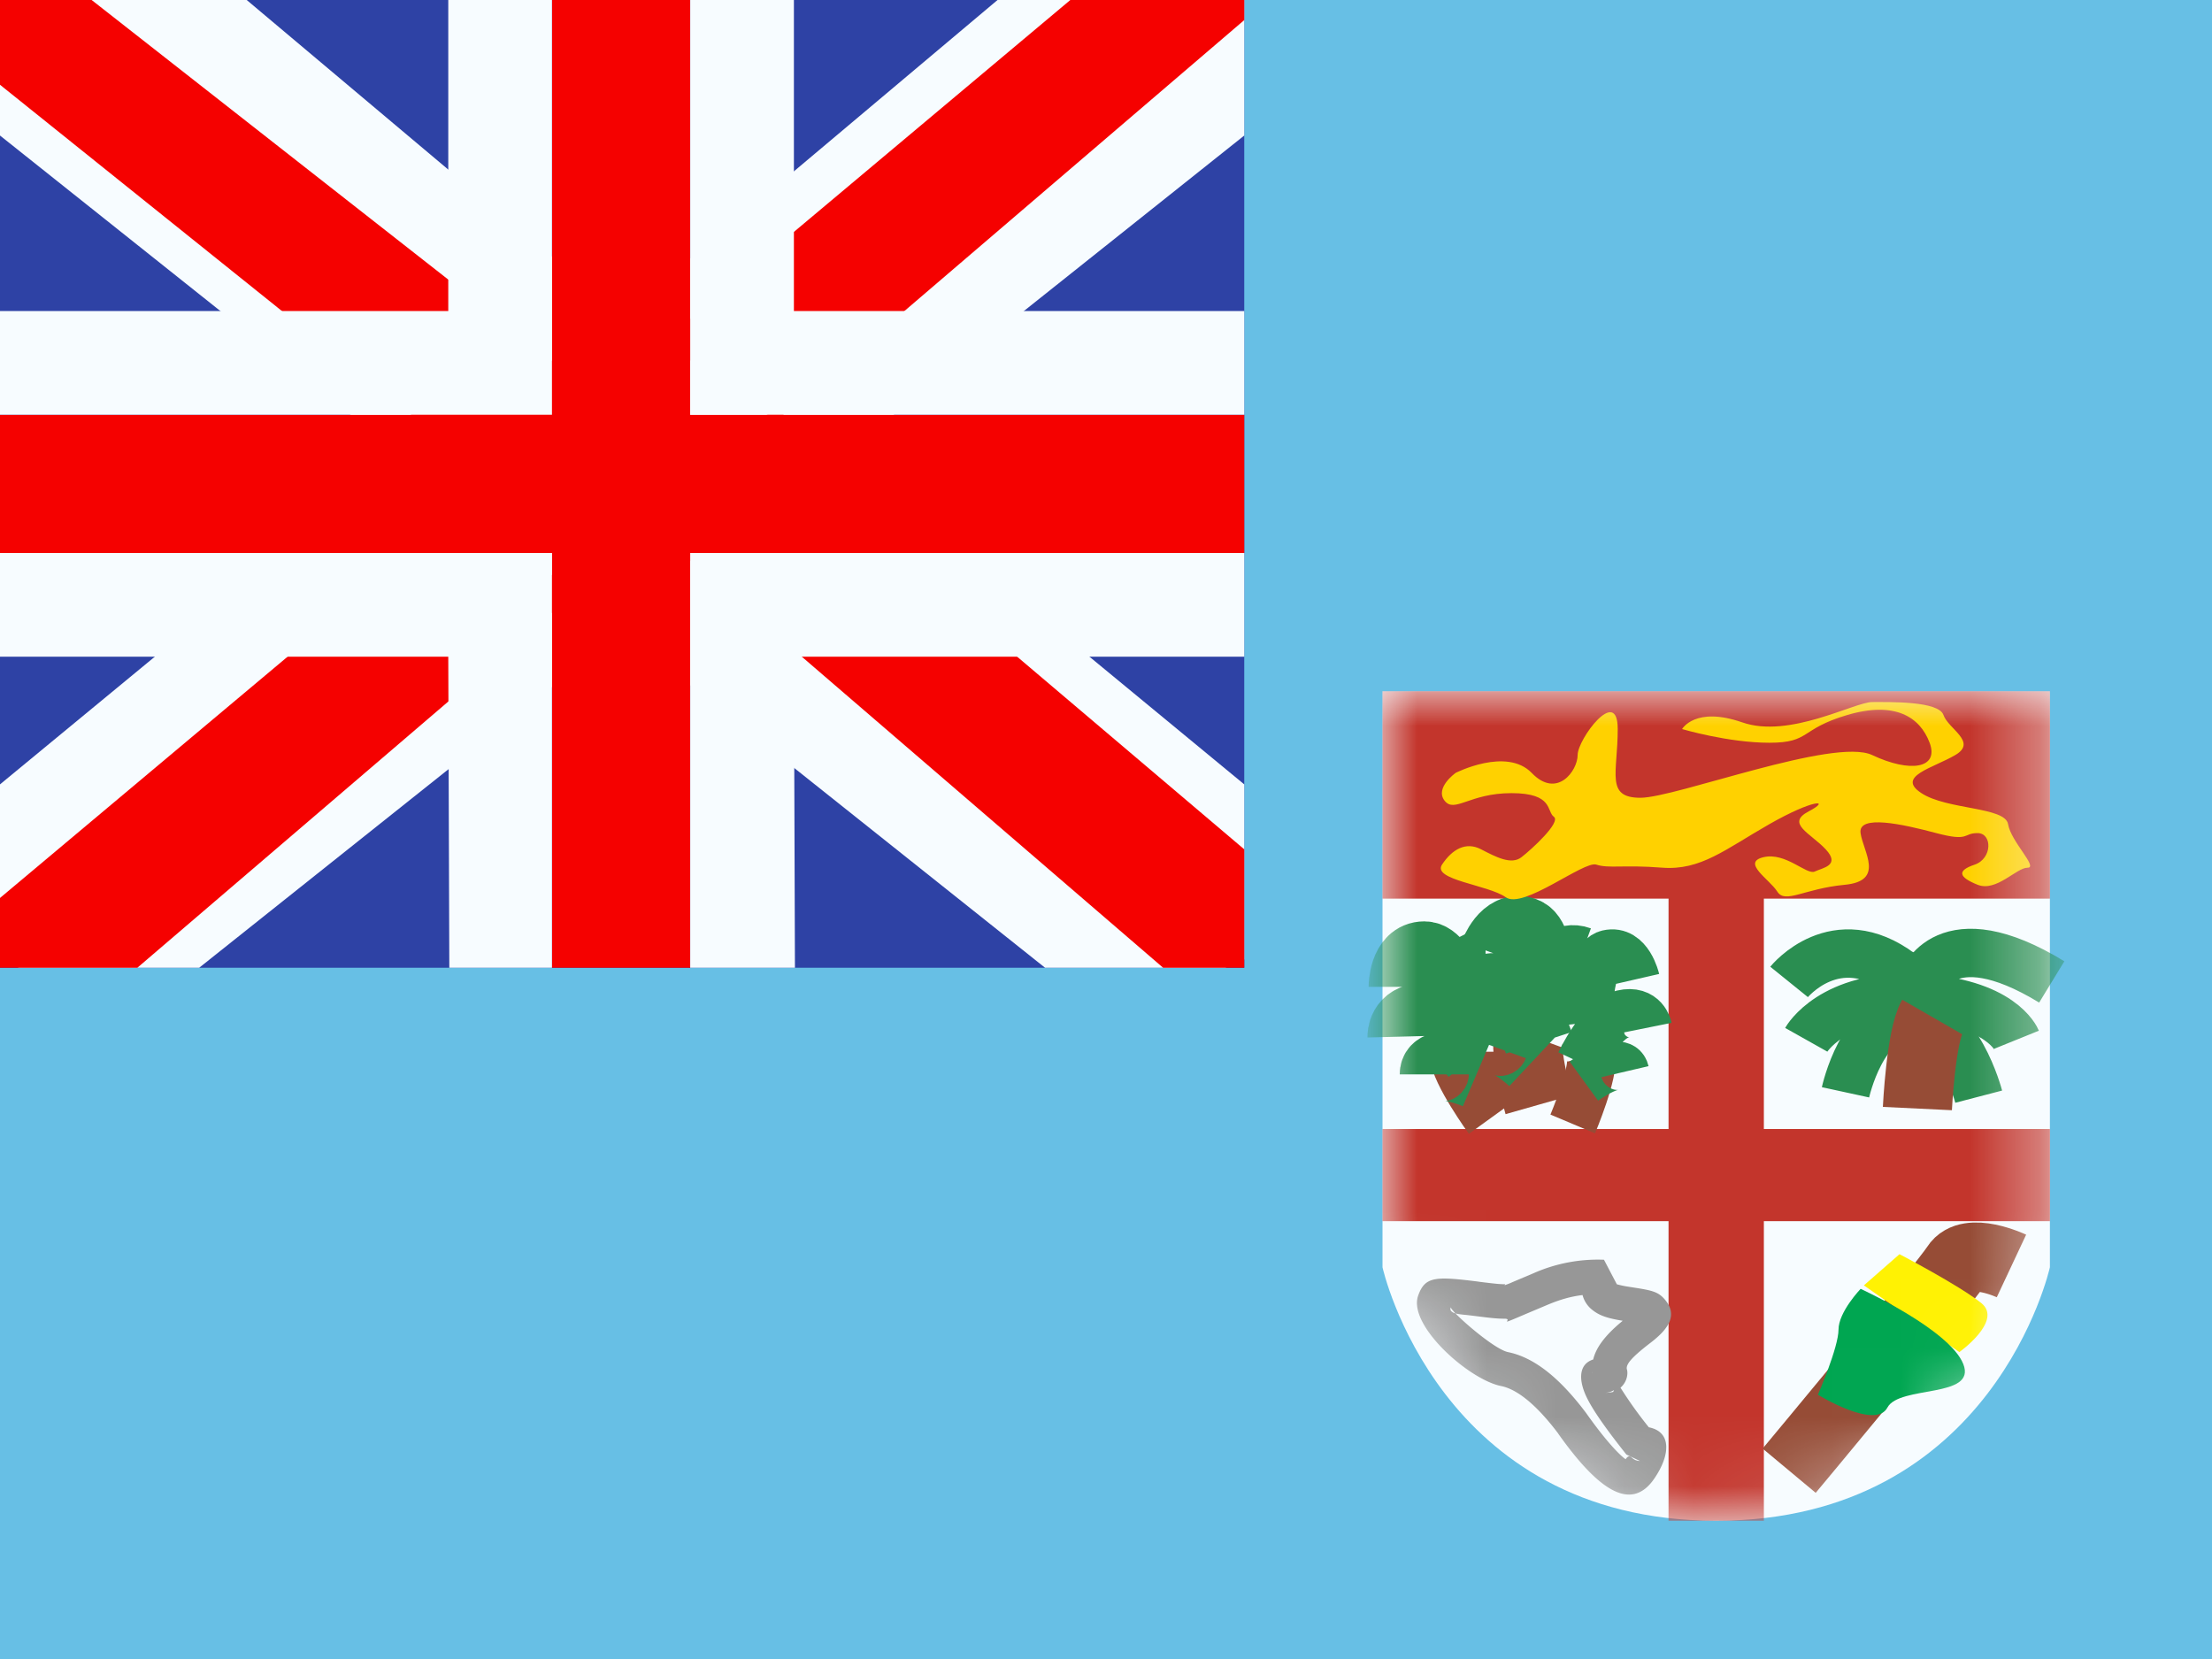 <svg xmlns="http://www.w3.org/2000/svg" xmlns:xlink="http://www.w3.org/1999/xlink" width="32" height="24" viewBox="0 0 32 24"><clipPath id="flagpackFj0"><path fill="#fff" d="M0 0h18v14H0z"/></clipPath><g fill="none"><path fill="#67BFE5" fill-rule="evenodd" d="M0 0v24h32V0z" clip-rule="evenodd"/><g clip-path="url(#flagpackFj0)"><path fill="#2E42A5" d="M0 0h18v14H0z"/><path fill="#F7FCFF" d="m-2.004 13l3.96 1.737L18.09 1.889l2.09-2.582l-4.236-.58l-6.58 5.536l-5.297 3.73z"/><path fill="#F50100" d="m-1.462 14.217l2.018 1.008L19.429-.933h-2.833z"/><path fill="#F7FCFF" d="m20.004 13l-3.96 1.737L-.09 1.889L-2.18-.693l4.236-.58l6.58 5.536l5.297 3.73z"/><path fill="#F50100" d="m19.87 13.873l-2.019 1.009l-8.036-6.918l-2.383-.773L-2.38-.684H.453l9.807 7.688l2.605.927z"/><path fill="#F50100" fill-rule="evenodd" d="M9.985 0h-2v6H0v2h7.985v6h2V8H18V6H9.985z" clip-rule="evenodd"/><path fill="#F7FCFF" fill-rule="evenodd" d="M6.485 0h5v4.5H18v5h-6.515L11.5 14h-5l-.015-4.5H0v-5h6.485zm1.5 6H0v2h7.985v6h2V8H18V6H9.985V0h-2z" clip-rule="evenodd"/></g><path fill="#F7FCFF" fill-rule="evenodd" d="M20 10h9.655v8.333S28.845 22 24.828 22C20.81 22 20 18.333 20 18.333z" clip-rule="evenodd"/><mask id="flagpackFj1" width="10" height="12" x="20" y="10" maskUnits="userSpaceOnUse" style="mask-type:luminance"><path fill="#fff" fill-rule="evenodd" d="M20 10h9.655v8.333S28.845 22 24.828 22C20.81 22 20 18.333 20 18.333z" clip-rule="evenodd"/></mask><g mask="url(#flagpackFj1)"><path fill="#C3352C" d="M20 10h9.655v3H20z"/><path fill="#C3352C" d="M24.138 12.667h1.379V22h-1.379z"/><path fill="#C3352C" d="M20 16.333h9.655v1.333H20z"/><path fill="#979797" fill-rule="evenodd" d="M22.54 20.737c.581.82 1.054 1.141 1.389.657c.235-.34.259-.68-.076-.746a6 6 0 0 1-.41-.573l.012-.011c.094-.091.097-.213.079-.259c-.008-.062.039-.146.34-.377c.274-.209.395-.405.216-.622c-.094-.114-.179-.137-.445-.178l-.082-.013a1.4 1.4 0 0 1-.173-.036l-.186-.355a2.3 2.3 0 0 0-1.021.196l-.303.128a1 1 0 0 1-.118.046c.008-.006.02-.016.002-.016c-.07 0-.146-.008-.355-.034l-.042-.006c-.603-.075-.754-.073-.852.208c-.149.427.732 1.211 1.2 1.305c.234.047.514.272.826.686m.657-.588q.082.001.139-.013l.012-.026a.26.26 0 0 1-.151.039m-2.203-1.18q-.02-.022-.007-.059q-.002.008.016.032l.05.058a.12.12 0 0 1-.059-.032m.82.592c-.168-.034-.595-.389-.76-.56c.043.012.102.018.166.024l.085.01l.04.005c.236.03.319.038.419.038c.058 0 .046.02.039.032l-.004.008c.004.006.05-.013.277-.11l.301-.127c.177-.075.339-.124.516-.145a.4.4 0 0 0 .148.22c.106.083.227.118.433.152c-.257.211-.386.388-.427.56c-.23.074-.21.335-.07.595c.096.182.279.439.55.78l.196.093a.16.16 0 0 1-.114-.046c-.031-.025-.05-.04-.092.02c-.002.004-.184-.119-.572-.667c-.383-.51-.753-.806-1.132-.882m1.219.3q.004-.005.002-.011zm.16-.212h-.015zm.004 0h-.004z" clip-rule="evenodd"/><path stroke="#964C36" d="M21.655 16.11s-.477-.66-.477-.895"/><path stroke="#2A8E51" d="M21.359 15.543s-.61-.26-.61 0m.6-.274s-.43-.546-.752-.546s-.315.273-.315.273m.822-.274s-.191-.893-.498-.893s-.307.447-.307.447m.882.444s-.085-.765.31-.765"/><path stroke="#964C36" d="M22.261 15.981s-.223-.783-.142-1.004"/><path stroke="#2A8E51" d="M22.177 15.347s-.484-.454-.573-.209m.657-.052s-.216-.66-.52-.77c-.303-.11-.389.149-.389.149m.866.023s.125-.904-.163-1.01c-.288-.104-.44.316-.44.316m.676.719s.182-.748.553-.613"/><path stroke="#964C36" stroke-width=".7" d="M22.752 16.26s.316-.75.264-.98"/><path stroke="#2A8E51" stroke-width=".7" d="M22.913 15.64s.536-.39.595-.137m-.647-.131s.295-.629.61-.701c.314-.073.368.195.368.195m-.862-.082s-.015-.913.284-.982c.3-.07.4.366.4.366m-.761.632s-.088-.766-.473-.677m4.271 1.679s.242-1.114.93-1.114c.69 0 .997 1.177.997 1.177"/><path stroke="#2A8E51" stroke-width=".7" d="M26.13 15.042s.37-.658 1.594-.604c1.224.053 1.447.604 1.447.604m-3.289-.837s.672-.832 1.614-.127l.32.127s.32-.943 1.866 0"/><path stroke="#964C36" d="M27.738 16.037s.05-1.04.214-1.325m1.147 3.602s-.618-.29-.803 0s-2.413 2.962-2.413 2.962"/><path fill="#FFF203" fill-rule="evenodd" d="m26.964 18.595l1.381.965s.636-.453.318-.709s-1.184-.707-1.184-.707z" clip-rule="evenodd"/><path fill="#00A651" fill-rule="evenodd" d="M26.917 18.645s-.32.334-.32.59s-.298.942-.298.942s.832.513 1.005.186c.173-.326 1.296-.13 1.098-.63c-.198-.498-1.485-1.088-1.485-1.088" clip-rule="evenodd"/><path fill="#FFD100" fill-rule="evenodd" d="M21.056 11.182s.738-.378 1.103 0c.365.379.664-.031.664-.26c0-.228.58-1.011.58-.375s-.181.994.328.994c.51 0 2.803-.878 3.353-.618s.971.195.831-.178c-.14-.372-.499-.605-1.19-.402c-.693.204-.53.402-1.127.402c-.598 0-1.264-.198-1.264-.198s.187-.334.87-.097c.682.238 1.624-.294 1.88-.294s.961-.016 1.031.187s.496.39.171.58s-.86.308-.491.55c.368.244 1.214.197 1.255.45c.041.252.442.63.281.63s-.452.355-.723.246s-.303-.203-.043-.29c.26-.088.258-.457.043-.457c-.214 0-.11.129-.597 0c-.488-.13-1.134-.273-1.095 0s.356.692-.23.748c-.586.055-.86.28-.974.099c-.114-.18-.522-.421-.202-.498c.321-.078.627.262.743.207s.377-.087.158-.322c-.22-.234-.58-.373-.246-.548c.335-.176.071-.18-.567.184c-.639.364-.994.674-1.554.63c-.561-.044-.771.015-.951-.044s-1.058.652-1.31.472c-.253-.18-1.069-.25-.922-.472s.344-.336.564-.222s.438.229.585.115c.149-.115.576-.507.469-.585c-.108-.078-.004-.342-.613-.342s-.823.294-.968.109c-.144-.186.158-.4.158-.4" clip-rule="evenodd"/></g></g></svg>